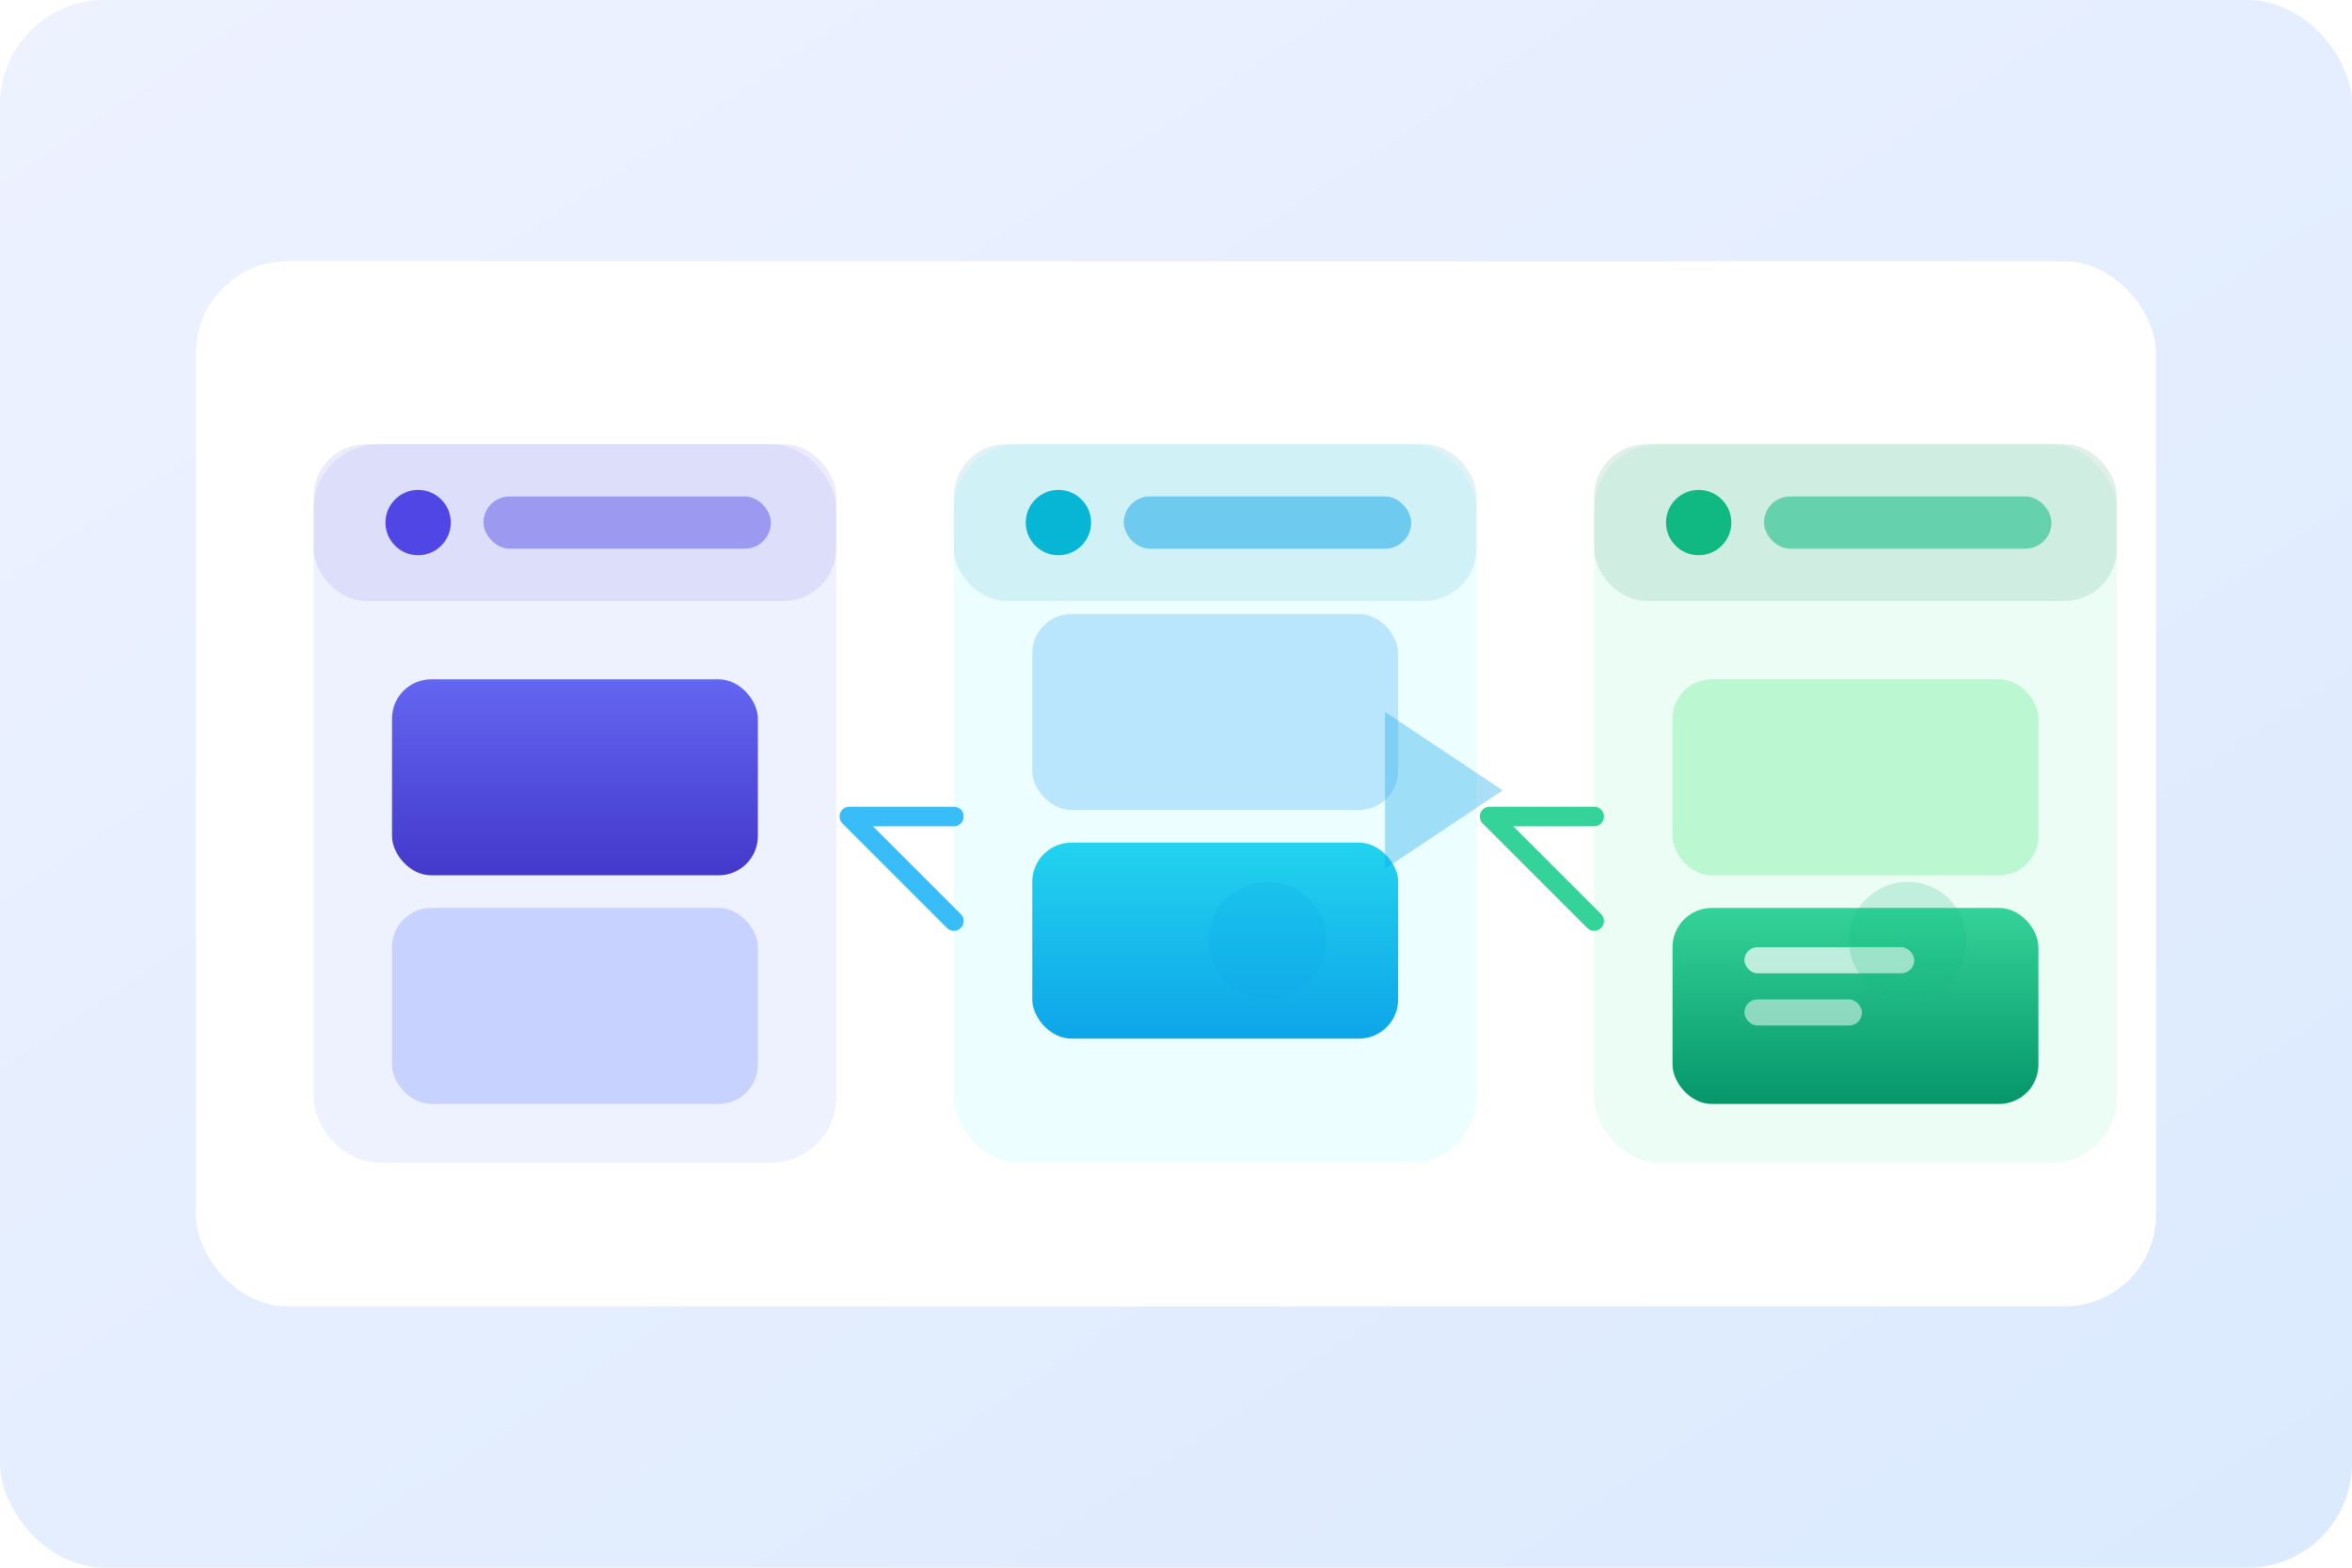 <svg xmlns="http://www.w3.org/2000/svg" viewBox="0 0 720 480" role="img" aria-labelledby="title desc">
  <title id="title">Deal flow pipeline illustration</title>
  <desc id="desc">Stylised kanban pipeline with deal cards moving through stages.</desc>
  <defs>
    <linearGradient id="bg-gradient" x1="0%" y1="0%" x2="100%" y2="100%">
      <stop offset="0%" stop-color="#eef2ff" />
      <stop offset="100%" stop-color="#dbeafe" />
    </linearGradient>
    <linearGradient id="card-gradient-a" x1="0%" y1="0%" x2="0%" y2="100%">
      <stop offset="0%" stop-color="#6366f1" />
      <stop offset="100%" stop-color="#4338ca" />
    </linearGradient>
    <linearGradient id="card-gradient-b" x1="0%" y1="0%" x2="0%" y2="100%">
      <stop offset="0%" stop-color="#22d3ee" />
      <stop offset="100%" stop-color="#0ea5e9" />
    </linearGradient>
    <linearGradient id="card-gradient-c" x1="0%" y1="0%" x2="0%" y2="100%">
      <stop offset="0%" stop-color="#34d399" />
      <stop offset="100%" stop-color="#059669" />
    </linearGradient>
    <filter id="shadow" x="-20%" y="-20%" width="140%" height="140%">
      <feDropShadow dx="0" dy="12" stdDeviation="18" flood-color="#312e81" flood-opacity="0.18" />
    </filter>
  </defs>
  <rect width="720" height="480" fill="url(#bg-gradient)" rx="32" />
  <g transform="translate(60,80)">
    <rect x="0" y="0" width="600" height="320" rx="28" fill="#ffffff" filter="url(#shadow)" />
    <g transform="translate(36,56)">
      <rect x="0" y="0" width="160" height="220" rx="20" fill="#eef2ff" />
      <rect x="0" y="0" width="160" height="48" rx="16" fill="#4338ca" opacity="0.1" />
      <circle cx="32" cy="24" r="10" fill="#4f46e5" />
      <rect x="52" y="16" width="88" height="16" rx="8" fill="#4f46e5" opacity="0.45" />
      <rect x="24" y="72" width="112" height="60" rx="12" fill="url(#card-gradient-a)" />
      <rect x="24" y="142" width="112" height="60" rx="12" fill="#c7d2fe" />
    </g>
    <g transform="translate(232,56)">
      <rect x="0" y="0" width="160" height="220" rx="20" fill="#ecfeff" />
      <rect x="0" y="0" width="160" height="48" rx="16" fill="#0891b2" opacity="0.12" />
      <circle cx="32" cy="24" r="10" fill="#06b6d4" />
      <rect x="52" y="16" width="88" height="16" rx="8" fill="#0ea5e9" opacity="0.5" />
      <rect x="24" y="52" width="112" height="60" rx="12" fill="#bae6fd" />
      <rect x="24" y="122" width="112" height="60" rx="12" fill="url(#card-gradient-b)" />
      <path d="M132 82l36 24-36 24" fill="#0ea5e9" opacity="0.35" />
    </g>
    <g transform="translate(428,56)">
      <rect x="0" y="0" width="160" height="220" rx="20" fill="#ecfdf5" />
      <rect x="0" y="0" width="160" height="48" rx="16" fill="#047857" opacity="0.12" />
      <circle cx="32" cy="24" r="10" fill="#10b981" />
      <rect x="52" y="16" width="88" height="16" rx="8" fill="#10b981" opacity="0.55" />
      <rect x="24" y="72" width="112" height="60" rx="12" fill="#bbf7d0" />
      <rect x="24" y="142" width="112" height="60" rx="12" fill="url(#card-gradient-c)" />
      <g transform="translate(46,154)" fill="#ffffff">
        <rect x="0" y="0" width="52" height="8" rx="4" opacity="0.7" />
        <rect x="0" y="16" width="36" height="8" rx="4" opacity="0.5" />
      </g>
    </g>
    <path d="M232 170h-32l32 32" fill="none" stroke="#38bdf8" stroke-width="6" stroke-linecap="round" stroke-linejoin="round" />
    <path d="M428 170h-32l32 32" fill="none" stroke="#34d399" stroke-width="6" stroke-linecap="round" stroke-linejoin="round" />
    <circle cx="328" cy="208" r="18" fill="#0ea5e9" opacity="0.2" />
    <circle cx="524" cy="208" r="18" fill="#10b981" opacity="0.2" />
  </g>
</svg>
